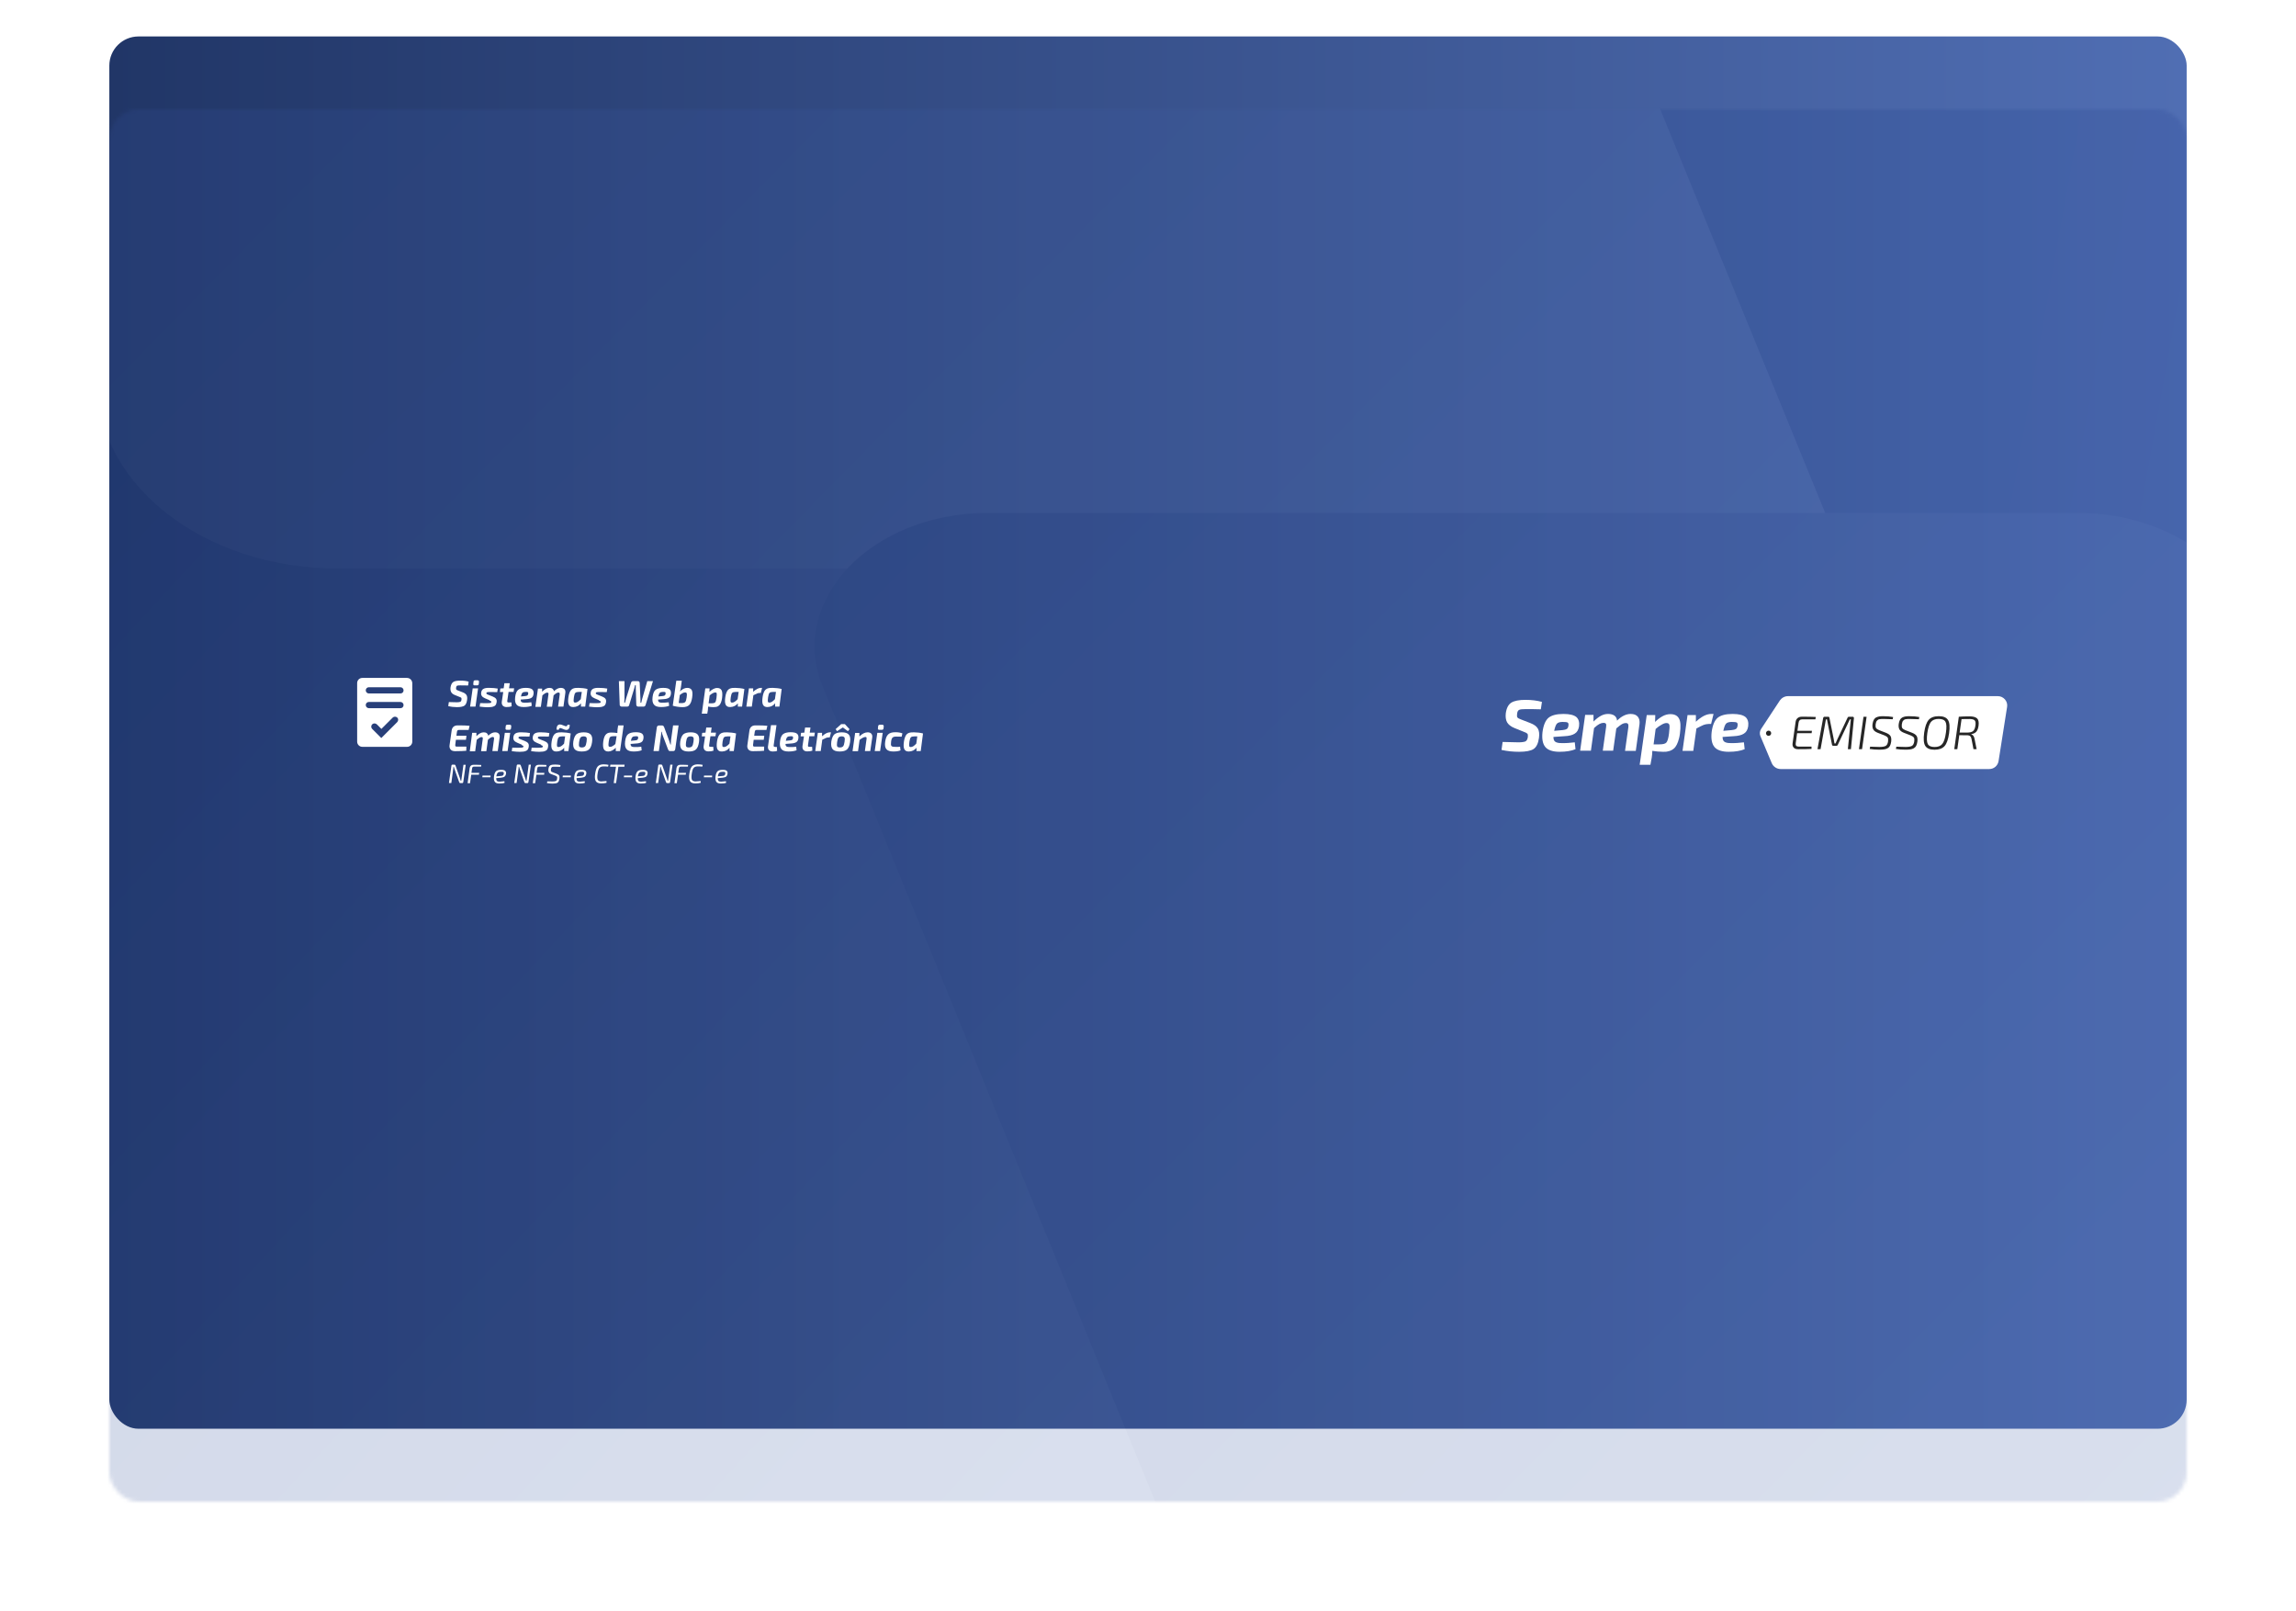 <svg width="630" height="442" viewBox="0 0 630 442" fill="none" xmlns="http://www.w3.org/2000/svg">
<rect x="30" y="10" width="570" height="382" rx="8" fill="url(#paint0_linear)"/>
<g filter="url(#filter0_d)">
<mask id="mask0" mask-type="alpha" maskUnits="userSpaceOnUse" x="30" y="10" width="570" height="382">
<rect x="30" y="10" width="570" height="382" rx="8" fill="url(#paint1_linear)"/>
</mask>
<g mask="url(#mask0)">
<g opacity="0.21">
<path d="M-71.777 385.214L-175.644 131.292C-185.954 105.783 -161.133 79.687 -126.384 79.687H199.345C221.875 79.687 242.114 90.829 248.605 107.542L352.09 361.463C362.401 386.973 337.579 413.069 302.83 413.069H-22.517C-45.047 413.069 -65.286 401.927 -71.777 385.214Z" fill="url(#paint2_linear)"/>
<path d="M439.155 -254.282L571.279 70.011C584.644 102.557 552.95 135.983 508.272 135.983H92.805C63.784 135.983 38.581 121.616 29.798 100.505L-102.326 -223.788C-115.692 -256.627 -83.997 -289.76 -39.701 -289.76H376.147C405.169 -289.76 430.754 -275.393 439.155 -254.282Z" fill="url(#paint3_linear)"/>
<path d="M871.805 -82.166L980.254 183.191C991.328 209.873 964.979 237.142 928.702 237.142H588.081C564.405 237.142 543.403 225.413 536.529 208.114L428.08 -57.243C417.006 -83.925 443.355 -111.194 479.632 -111.194H820.253C843.929 -111.194 864.931 -99.465 871.805 -82.166Z" fill="url(#paint4_linear)"/>
<path d="M615.575 146.246L710.659 379.349C720.206 402.806 697.294 426.85 665.217 426.85H366.219C345.598 426.85 327.269 416.587 320.777 401.34L225.693 168.237C216.147 144.78 239.059 120.736 271.135 120.736H570.133C590.754 120.736 609.083 130.999 615.575 146.246Z" fill="url(#paint5_linear)"/>
</g>
</g>
</g>
<path d="M490.626 191H548.183C549.76 191 550.982 192.425 550.727 193.952L548.386 208.812C548.183 210.084 547.114 211 545.842 211H488.59C487.521 211 486.554 210.338 486.147 209.372L483.043 201.992C482.788 201.382 482.839 200.618 483.195 200.059L488.386 192.17C488.895 191.458 489.709 191 490.626 191Z" fill="white"/>
<path d="M498.121 197.363H494.538C493.928 197.363 493.584 197.681 493.507 198.317L493.197 200.508H497.18L497.09 201.165H493.107L492.733 203.923C492.639 204.533 492.897 204.838 493.507 204.838H497.064V205.482C496.273 205.534 495.049 205.56 493.391 205.56C492.841 205.56 492.433 205.414 492.166 205.122C491.9 204.829 491.801 204.434 491.87 203.936L492.695 198.085C492.755 197.638 492.935 197.285 493.236 197.028C493.537 196.77 493.932 196.641 494.422 196.641C496.166 196.641 497.438 196.667 498.237 196.718L498.121 197.363Z" fill="#262626"/>
<path d="M507.345 196.654H508.35C508.47 196.654 508.56 196.693 508.621 196.77C508.681 196.839 508.707 196.933 508.698 197.053L507.873 205.547H507.035L507.847 197.363H507.577L504.277 204.348C504.208 204.529 504.08 204.619 503.891 204.619H503.04C502.825 204.619 502.705 204.516 502.679 204.31L501.3 197.363H501.016L499.547 205.547H498.697L500.256 197.015C500.308 196.774 500.441 196.654 500.656 196.654H501.648C501.846 196.654 501.957 196.757 501.983 196.963L503.156 202.776C503.182 202.913 503.216 203.12 503.259 203.395C503.302 203.661 503.336 203.859 503.362 203.987H503.646C503.843 203.515 504.024 203.107 504.187 202.763L506.945 196.937C507.022 196.748 507.156 196.654 507.345 196.654Z" fill="#262626"/>
<path d="M510.929 205.547H510.079L511.329 196.654H512.18L510.929 205.547Z" fill="#262626"/>
<path d="M517.077 201.771L515.247 201.062C514.637 200.821 514.225 200.516 514.01 200.147C513.795 199.777 513.726 199.279 513.804 198.652C513.872 198.17 513.988 197.784 514.152 197.492C514.315 197.191 514.538 196.972 514.822 196.834C515.114 196.697 515.41 196.607 515.711 196.564C516.02 196.521 516.416 196.504 516.897 196.512C517.816 196.512 518.667 196.585 519.449 196.731L519.346 197.337C518.392 197.285 517.541 197.26 516.794 197.26C516.544 197.26 516.355 197.264 516.227 197.273C516.106 197.273 515.952 197.29 515.763 197.324C515.582 197.35 515.445 197.393 515.35 197.453C515.256 197.513 515.153 197.599 515.041 197.711C514.938 197.814 514.856 197.951 514.796 198.123C514.736 198.295 514.689 198.501 514.654 198.742C514.603 199.197 514.641 199.532 514.77 199.747C514.908 199.962 515.195 200.16 515.634 200.34L517.438 201.036C518.1 201.294 518.534 201.603 518.74 201.964C518.946 202.316 519.006 202.823 518.92 203.485C518.851 203.966 518.74 204.353 518.585 204.645C518.43 204.937 518.207 205.16 517.915 205.315C517.623 205.47 517.309 205.568 516.974 205.611C516.639 205.663 516.196 205.689 515.647 205.689C514.719 205.689 513.846 205.624 513.03 205.495L513.146 204.864C514.186 204.915 515.041 204.941 515.711 204.941C516.527 204.933 517.099 204.834 517.425 204.645C517.76 204.456 517.975 204.039 518.07 203.395C518.13 202.913 518.091 202.57 517.954 202.363C517.825 202.157 517.533 201.96 517.077 201.771Z" fill="#262626"/>
<path d="M524.264 201.771L522.434 201.062C521.824 200.821 521.411 200.516 521.197 200.147C520.982 199.777 520.913 199.279 520.99 198.652C521.059 198.17 521.175 197.784 521.338 197.492C521.502 197.191 521.725 196.972 522.008 196.834C522.301 196.697 522.597 196.607 522.898 196.564C523.207 196.521 523.602 196.504 524.083 196.512C525.003 196.512 525.854 196.585 526.635 196.731L526.532 197.337C525.579 197.285 524.728 197.26 523.98 197.26C523.731 197.26 523.542 197.264 523.413 197.273C523.293 197.273 523.138 197.29 522.949 197.324C522.769 197.35 522.631 197.393 522.537 197.453C522.442 197.513 522.339 197.599 522.228 197.711C522.124 197.814 522.043 197.951 521.983 198.123C521.923 198.295 521.875 198.501 521.841 198.742C521.789 199.197 521.828 199.532 521.957 199.747C522.094 199.962 522.382 200.16 522.82 200.34L524.625 201.036C525.286 201.294 525.72 201.603 525.927 201.964C526.133 202.316 526.193 202.823 526.107 203.485C526.038 203.966 525.927 204.353 525.772 204.645C525.617 204.937 525.394 205.16 525.102 205.315C524.81 205.47 524.496 205.568 524.161 205.611C523.826 205.663 523.383 205.689 522.833 205.689C521.905 205.689 521.033 205.624 520.217 205.495L520.333 204.864C521.373 204.915 522.228 204.941 522.898 204.941C523.714 204.933 524.285 204.834 524.612 204.645C524.947 204.456 525.162 204.039 525.256 203.395C525.316 202.913 525.278 202.57 525.14 202.363C525.011 202.157 524.719 201.96 524.264 201.771Z" fill="#262626"/>
<path d="M531.992 196.499C533.238 196.499 534.08 196.852 534.518 197.556C534.956 198.252 535.055 199.446 534.815 201.139C534.583 202.84 534.17 204.026 533.577 204.696C532.984 205.366 532.065 205.702 530.819 205.702C529.573 205.702 528.727 205.354 528.28 204.658C527.842 203.962 527.739 202.763 527.971 201.062C528.203 199.369 528.615 198.188 529.208 197.517C529.801 196.839 530.729 196.499 531.992 196.499ZM531.966 197.247C530.987 197.247 530.274 197.526 529.827 198.085C529.38 198.643 529.049 199.661 528.834 201.139C528.637 202.574 528.68 203.571 528.963 204.129C529.255 204.679 529.878 204.954 530.832 204.954C531.794 204.954 532.499 204.675 532.946 204.116C533.401 203.549 533.732 202.531 533.938 201.062C534.153 199.61 534.119 198.613 533.835 198.072C533.552 197.522 532.929 197.247 531.966 197.247Z" fill="#262626"/>
<path d="M536.233 205.547L537.483 196.654C538.214 196.585 539.197 196.551 540.435 196.551C541.414 196.551 542.102 196.74 542.497 197.118C542.892 197.487 543.025 198.158 542.896 199.128C542.793 199.85 542.587 200.392 542.278 200.752C541.968 201.105 541.513 201.324 540.912 201.41L540.899 201.474C541.371 201.612 541.672 202.033 541.801 202.737L542.368 205.547H541.504L540.963 202.737C540.894 202.376 540.77 202.123 540.589 201.977C540.418 201.822 540.173 201.741 539.855 201.732C539.588 201.732 539.292 201.732 538.965 201.732C538.639 201.723 538.368 201.719 538.153 201.719C537.939 201.71 537.758 201.706 537.612 201.706L537.071 205.547H536.233ZM537.702 200.997H539.816C540.546 200.989 541.071 200.851 541.388 200.585C541.715 200.31 541.93 199.812 542.033 199.09C542.136 198.385 542.072 197.908 541.84 197.659C541.608 197.401 541.135 197.273 540.422 197.273C539.648 197.273 538.918 197.281 538.231 197.298L537.702 200.997Z" fill="#262626"/>
<path d="M485.283 201.891C485.676 201.891 485.995 201.572 485.995 201.178C485.995 200.785 485.676 200.466 485.283 200.466C484.889 200.466 484.57 200.785 484.57 201.178C484.57 201.572 484.889 201.891 485.283 201.891Z" fill="#262626"/>
<path d="M418.209 200.822L415.562 199.753C414.545 199.346 413.883 198.786 413.527 198.176C413.17 197.514 413.069 196.7 413.17 195.733C413.374 194.257 413.883 193.29 414.697 192.781C415.511 192.272 416.835 192.018 418.565 192.018C420.295 192.018 421.822 192.221 423.094 192.578L422.789 194.613C421.567 194.562 420.142 194.562 418.514 194.562C417.7 194.562 417.14 194.613 416.835 194.766C416.529 194.919 416.326 195.275 416.275 195.886C416.224 196.344 416.224 196.649 416.377 196.852C416.529 197.056 416.835 197.209 417.394 197.412L419.888 198.379C420.957 198.786 421.618 199.295 421.975 199.906C422.331 200.517 422.433 201.382 422.28 202.45C422.076 203.977 421.567 204.995 420.804 205.504C420.041 206.013 418.667 206.267 416.835 206.267C415.206 206.267 413.628 206.115 412 205.758L412.305 203.57C415.155 203.621 416.58 203.672 416.631 203.672C417.547 203.672 418.209 203.57 418.565 203.417C418.921 203.214 419.125 202.858 419.226 202.247C419.277 201.789 419.226 201.483 419.125 201.331C418.921 201.127 418.667 200.975 418.209 200.822Z" fill="white"/>
<path d="M432.103 203.672L432.306 205.555C431.186 206.013 429.762 206.267 427.929 206.267C426.047 206.267 424.723 205.809 424.011 204.944C423.298 204.079 423.044 202.705 423.248 200.873C423.502 198.939 424.062 197.667 424.876 196.954C425.741 196.242 427.115 195.885 428.998 195.885C430.728 195.885 431.899 196.191 432.561 196.751C433.171 197.31 433.426 198.176 433.273 199.295C433.12 200.211 432.764 200.873 432.103 201.28C431.492 201.687 430.525 201.941 429.202 201.992L426.25 202.196C426.25 202.858 426.403 203.265 426.759 203.519C427.064 203.723 427.573 203.875 428.235 203.875C429.558 203.926 430.881 203.824 432.103 203.672ZM426.454 200.517L428.744 200.313C429.304 200.262 429.66 200.16 429.914 200.008C430.169 199.855 430.321 199.499 430.372 199.041C430.423 198.583 430.321 198.328 430.118 198.226C429.914 198.125 429.456 198.074 428.795 198.074C428.031 198.074 427.471 198.226 427.166 198.583C426.912 198.888 426.657 199.55 426.454 200.517Z" fill="white"/>
<path d="M437.242 196.191V197.972C437.955 197.26 438.616 196.751 439.278 196.394C439.939 196.038 440.55 195.885 441.263 195.885C441.975 195.885 442.535 196.038 442.993 196.344C443.4 196.649 443.654 197.107 443.705 197.718C444.927 196.496 446.199 195.885 447.42 195.885C448.336 195.885 448.998 196.14 449.405 196.649C449.812 197.158 449.965 197.819 449.863 198.684L448.845 206.013H445.894L446.81 199.499C446.861 199.092 446.81 198.786 446.708 198.634C446.606 198.481 446.403 198.379 446.097 198.379C445.741 198.379 445.385 198.481 445.029 198.684C444.672 198.888 444.163 199.295 443.502 199.855L442.637 205.962H439.787L440.703 199.448C440.754 199.041 440.754 198.786 440.652 198.583C440.55 198.43 440.347 198.328 439.99 198.328C439.634 198.328 439.278 198.43 438.871 198.634C438.464 198.837 438.006 199.193 437.395 199.753L436.53 205.962H433.578L434.952 196.14H437.242V196.191Z" fill="white"/>
<path d="M454.188 196.191L454.137 198.074C454.748 197.463 455.409 196.954 456.122 196.547C456.834 196.14 457.598 195.936 458.31 195.936C459.481 195.936 460.295 196.343 460.702 197.158C461.16 197.972 461.211 199.346 460.956 201.28C460.855 202.145 460.651 202.857 460.447 203.468C460.244 204.079 459.989 204.537 459.735 204.893C459.481 205.249 459.124 205.555 458.768 205.758C458.412 205.962 458.005 206.114 457.598 206.165C457.292 206.267 456.834 206.267 456.325 206.267C455.358 206.267 454.341 206.165 453.374 206.013C453.374 206.623 453.323 207.234 453.221 207.845L452.865 209.829H449.913L451.847 196.191H454.188ZM453.73 204.231H455.257C456.274 204.231 456.936 204.079 457.241 203.723C457.547 203.366 457.801 202.552 457.954 201.28C458.106 200.008 458.157 199.244 458.056 198.888C457.954 198.532 457.699 198.379 457.241 198.379C456.885 198.379 456.427 198.532 455.918 198.837C455.358 199.142 454.849 199.499 454.29 200.008L453.73 204.231Z" fill="white"/>
<path d="M470.168 195.936L469.506 198.634H468.794C468.387 198.634 467.928 198.735 467.47 198.888C467.012 199.092 466.351 199.397 465.486 199.855L464.621 206.013H461.669L463.043 196.191H465.333V198.023C466.86 196.598 468.234 195.885 469.557 195.885H470.168V195.936Z" fill="white"/>
<path d="M478.514 203.672L478.717 205.555C477.598 206.013 476.173 206.267 474.341 206.267C472.458 206.267 471.135 205.809 470.422 204.944C469.71 204.079 469.455 202.705 469.659 200.873C469.913 198.939 470.473 197.667 471.287 196.954C472.152 196.242 473.526 195.885 475.409 195.885C477.14 195.885 478.31 196.191 478.972 196.751C479.582 197.31 479.837 198.176 479.684 199.295C479.531 200.211 479.175 200.873 478.514 201.28C477.903 201.687 476.936 201.941 475.613 201.992L472.661 202.196C472.661 202.858 472.814 203.265 473.17 203.519C473.475 203.723 473.984 203.875 474.646 203.875C476.02 203.926 477.292 203.824 478.514 203.672ZM472.865 200.517L475.155 200.313C475.715 200.262 476.071 200.16 476.325 200.008C476.58 199.855 476.732 199.499 476.783 199.041C476.834 198.583 476.732 198.328 476.529 198.226C476.325 198.125 475.867 198.074 475.206 198.074C474.442 198.074 473.883 198.226 473.577 198.583C473.323 198.888 473.068 199.55 472.865 200.517Z" fill="white"/>
<path d="M126.146 191.232L124.81 190.691C124.298 190.492 123.957 190.208 123.786 189.867C123.616 189.526 123.559 189.128 123.616 188.616C123.729 187.877 123.985 187.365 124.383 187.109C124.781 186.853 125.435 186.74 126.317 186.74C127.198 186.74 127.966 186.825 128.591 187.024L128.449 188.076C127.852 188.047 127.113 188.047 126.288 188.047C125.862 188.047 125.606 188.076 125.435 188.133C125.293 188.19 125.179 188.389 125.151 188.701C125.123 188.929 125.123 189.099 125.208 189.185C125.265 189.27 125.435 189.384 125.72 189.469L126.971 189.952C127.511 190.151 127.852 190.436 128.023 190.748C128.193 191.061 128.25 191.488 128.165 192.056C128.051 192.824 127.824 193.336 127.426 193.62C127.027 193.876 126.345 194.018 125.407 194.018C124.611 194.018 123.815 193.933 122.99 193.734L123.161 192.625C124.582 192.653 125.322 192.682 125.35 192.682C125.833 192.682 126.146 192.625 126.317 192.54C126.487 192.454 126.601 192.255 126.629 191.942C126.658 191.715 126.629 191.544 126.573 191.459C126.516 191.402 126.374 191.317 126.146 191.232Z" fill="white"/>
<path d="M130.468 193.876H128.989L129.7 188.872H131.178L130.468 193.876ZM130.382 186.654H131.008C131.321 186.654 131.463 186.796 131.434 187.109L131.378 187.649C131.349 187.933 131.178 188.047 130.894 188.047H130.269C129.956 188.047 129.814 187.905 129.871 187.592L129.927 187.052C129.927 186.796 130.098 186.654 130.382 186.654Z" fill="white"/>
<path d="M134.25 192.084L133.055 191.573C132.657 191.402 132.373 191.203 132.203 190.947C132.032 190.691 131.975 190.378 132.032 190.009C132.089 189.554 132.288 189.213 132.629 189.014C132.97 188.815 133.51 188.701 134.278 188.729C135.188 188.729 135.984 188.815 136.581 188.928L136.439 189.895C135.131 189.867 134.477 189.867 134.449 189.867C134.051 189.867 133.795 189.895 133.681 189.924C133.539 189.952 133.482 190.037 133.454 190.151C133.454 190.265 133.482 190.35 133.539 190.407C133.624 190.464 133.766 190.549 133.994 190.634L135.216 191.118C135.643 191.288 135.927 191.487 136.098 191.715C136.268 191.942 136.325 192.255 136.268 192.625C136.24 192.909 136.155 193.165 136.041 193.364C135.927 193.563 135.756 193.705 135.529 193.79C135.302 193.876 135.074 193.961 134.818 193.989C134.562 194.018 134.221 194.046 133.823 194.046C133.226 194.046 132.487 193.989 131.605 193.876L131.748 192.909C132.004 192.909 132.515 192.937 133.34 192.937C133.908 192.937 134.306 192.909 134.505 192.88C134.704 192.852 134.79 192.738 134.818 192.625C134.818 192.511 134.818 192.454 134.733 192.397C134.676 192.34 134.534 192.283 134.363 192.226C134.335 192.113 134.278 192.113 134.25 192.084Z" fill="white"/>
<path d="M139.537 189.895L139.195 192.284C139.167 192.483 139.195 192.596 139.252 192.653C139.309 192.71 139.451 192.738 139.65 192.738H140.333L140.39 193.79C140.02 193.933 139.565 193.989 138.996 193.989C138.513 193.989 138.172 193.847 137.944 193.591C137.717 193.336 137.632 192.966 137.689 192.511L138.087 189.867H137.177L137.29 188.9L138.2 188.843L138.399 187.45H139.878L139.679 188.843H141.072L140.93 189.838H139.537V189.895Z" fill="white"/>
<path d="M145.793 192.681L145.907 193.648C145.338 193.876 144.599 193.989 143.689 193.989C142.722 193.989 142.068 193.762 141.727 193.307C141.358 192.852 141.244 192.17 141.358 191.26C141.471 190.293 141.756 189.611 142.182 189.27C142.609 188.929 143.319 188.729 144.258 188.729C145.139 188.729 145.736 188.872 146.049 189.156C146.362 189.44 146.475 189.867 146.39 190.435C146.333 190.919 146.134 191.26 145.821 191.459C145.509 191.658 145.025 191.8 144.343 191.829L142.865 191.942C142.865 192.283 142.95 192.511 143.12 192.625C143.291 192.738 143.518 192.795 143.888 192.795C144.542 192.795 145.167 192.767 145.793 192.681ZM142.95 191.089L144.115 190.976C144.4 190.947 144.57 190.89 144.713 190.805C144.826 190.72 144.912 190.549 144.94 190.322C144.968 190.094 144.912 189.952 144.826 189.895C144.713 189.838 144.514 189.81 144.172 189.838C143.774 189.838 143.49 189.924 143.348 190.094C143.177 190.236 143.035 190.578 142.95 191.089Z" fill="white"/>
<path d="M148.749 188.872V189.781C149.119 189.412 149.46 189.156 149.773 188.985C150.086 188.815 150.427 188.729 150.768 188.729C151.138 188.729 151.422 188.815 151.621 188.985C151.82 189.156 151.962 189.383 151.991 189.668C152.616 189.042 153.242 188.729 153.867 188.729C154.322 188.729 154.663 188.843 154.891 189.099C155.118 189.355 155.175 189.696 155.118 190.151L154.606 193.876H153.128L153.583 190.549C153.611 190.35 153.583 190.208 153.526 190.123C153.469 190.037 153.355 190.009 153.213 190.009C153.043 190.009 152.872 190.066 152.673 190.179C152.474 190.293 152.218 190.492 151.905 190.777L151.479 193.904H150.029L150.484 190.578C150.512 190.379 150.512 190.236 150.455 190.151C150.398 190.066 150.285 190.037 150.143 190.037C149.972 190.037 149.773 190.094 149.602 190.208C149.432 190.322 149.147 190.492 148.835 190.777L148.408 193.932H146.901L147.612 188.929H148.749V188.872Z" fill="white"/>
<path d="M160.577 193.876H159.411V192.966C158.899 193.62 158.217 193.961 157.364 193.989C156.738 194.018 156.312 193.819 156.084 193.364C155.857 192.937 155.829 192.227 155.971 191.26C156.028 190.805 156.141 190.407 156.255 190.094C156.369 189.781 156.511 189.526 156.653 189.355C156.795 189.184 156.994 189.042 157.222 188.929C157.449 188.843 157.677 188.786 157.904 188.758C158.131 188.729 158.416 188.729 158.729 188.729C159.098 188.729 159.525 188.758 160.008 188.815C160.52 188.872 160.918 188.957 161.202 189.042L160.577 193.876ZM159.638 189.838H158.871C158.387 189.838 158.046 189.924 157.876 190.094C157.705 190.265 157.563 190.663 157.478 191.288C157.392 191.942 157.364 192.34 157.421 192.511C157.478 192.681 157.62 192.767 157.847 192.767C158.302 192.767 158.785 192.454 159.354 191.829L159.638 189.838Z" fill="white"/>
<path d="M164.3 192.084L163.106 191.573C162.708 191.402 162.424 191.203 162.253 190.947C162.083 190.691 162.026 190.378 162.083 190.009C162.14 189.554 162.339 189.213 162.68 189.014C163.021 188.815 163.561 188.701 164.329 188.729C165.239 188.729 166.035 188.815 166.632 188.928L166.49 189.895C165.182 189.867 164.528 189.867 164.5 189.867C164.101 189.867 163.846 189.895 163.703 189.924C163.561 189.952 163.504 190.037 163.476 190.151C163.476 190.265 163.504 190.35 163.561 190.407C163.647 190.464 163.789 190.549 164.016 190.634L165.239 191.118C165.665 191.288 165.95 191.487 166.12 191.715C166.291 191.942 166.348 192.255 166.291 192.625C166.262 192.909 166.177 193.165 166.063 193.364C165.95 193.563 165.779 193.705 165.551 193.79C165.324 193.876 165.097 193.961 164.841 193.989C164.585 194.018 164.244 194.046 163.846 194.046C163.249 194.046 162.509 193.989 161.628 193.876L161.77 192.909C162.026 192.909 162.538 192.937 163.362 192.937C163.931 192.937 164.329 192.909 164.528 192.88C164.727 192.852 164.812 192.738 164.841 192.625C164.841 192.511 164.841 192.454 164.755 192.397C164.699 192.34 164.556 192.283 164.386 192.226C164.386 192.113 164.329 192.113 164.3 192.084Z" fill="white"/>
<path d="M179.17 186.881L177.123 193.477C177.038 193.733 176.839 193.875 176.555 193.875H175.105C174.963 193.875 174.849 193.819 174.763 193.733C174.65 193.648 174.621 193.534 174.593 193.392L174.451 188.872V187.99H174.252C174.166 188.36 174.081 188.673 174.024 188.9L172.631 193.477C172.546 193.762 172.347 193.875 172.062 193.875H170.584C170.442 193.875 170.328 193.819 170.214 193.733C170.101 193.648 170.044 193.534 170.044 193.421L169.816 186.881H171.352V191.772C171.352 191.885 171.352 192.056 171.323 192.312C171.323 192.568 171.295 192.71 171.295 192.795H171.494C171.522 192.653 171.636 192.283 171.778 191.715L173.143 187.336C173.228 187.052 173.427 186.881 173.74 186.881H175.048C175.19 186.881 175.304 186.938 175.389 187.024C175.474 187.109 175.531 187.251 175.531 187.393L175.73 191.8C175.73 192.226 175.759 192.568 175.73 192.795H175.958C176.071 192.34 176.157 191.971 176.213 191.743L177.607 186.881H179.17Z" fill="white"/>
<path d="M183.492 192.681L183.606 193.648C183.037 193.876 182.298 193.989 181.388 193.989C180.422 193.989 179.768 193.762 179.426 193.307C179.057 192.852 178.943 192.17 179.057 191.26C179.171 190.293 179.455 189.611 179.881 189.27C180.308 188.929 181.019 188.729 181.957 188.729C182.838 188.729 183.435 188.872 183.748 189.156C184.061 189.44 184.175 189.867 184.089 190.435C184.032 190.919 183.833 191.26 183.521 191.459C183.208 191.658 182.725 191.8 182.042 191.829L180.564 191.942C180.564 192.283 180.649 192.511 180.82 192.625C180.99 192.738 181.218 192.795 181.587 192.795C182.241 192.795 182.867 192.767 183.492 192.681ZM180.649 191.089L181.815 190.976C182.099 190.947 182.27 190.89 182.412 190.805C182.525 190.72 182.611 190.549 182.639 190.322C182.668 190.094 182.611 189.952 182.525 189.895C182.412 189.838 182.213 189.81 181.872 189.838C181.474 189.838 181.189 189.924 181.047 190.094C180.876 190.236 180.734 190.578 180.649 191.089Z" fill="white"/>
<path d="M187.074 186.768L186.847 188.502C186.79 188.929 186.705 189.327 186.562 189.697C187.216 189.071 187.899 188.73 188.553 188.73C189.15 188.73 189.576 188.929 189.804 189.327C190.031 189.725 190.059 190.436 189.917 191.402C189.775 192.341 189.519 193.023 189.121 193.421C188.723 193.819 188.126 194.018 187.302 194.018C186.904 194.018 186.42 193.99 185.88 193.904C185.34 193.819 184.913 193.734 184.601 193.62L185.567 186.768H187.074ZM186.534 190.692L186.221 192.881C186.648 192.881 186.904 192.909 187.017 192.909C187.501 192.909 187.842 192.796 188.012 192.625C188.183 192.426 188.325 191.999 188.41 191.346C188.496 190.777 188.496 190.379 188.439 190.237C188.382 190.095 188.24 189.981 188.012 189.981C187.614 189.952 187.131 190.208 186.534 190.692Z" fill="white"/>
<path d="M194.694 188.872L194.665 189.838C194.95 189.526 195.291 189.27 195.661 189.071C196.03 188.872 196.4 188.758 196.769 188.758C197.366 188.758 197.764 188.957 197.992 189.384C198.219 189.81 198.248 190.492 198.134 191.487C198.077 191.914 197.992 192.284 197.878 192.596C197.764 192.909 197.651 193.137 197.509 193.336C197.366 193.506 197.196 193.648 197.025 193.762C196.855 193.876 196.627 193.933 196.457 193.961C196.258 193.989 196.03 194.018 195.774 194.018C195.291 194.018 194.779 193.961 194.296 193.876C194.296 194.188 194.267 194.501 194.239 194.814L194.068 195.809H192.562L193.528 188.872H194.694ZM194.438 192.966H195.206C195.717 192.966 196.059 192.881 196.229 192.71C196.4 192.539 196.513 192.113 196.599 191.459C196.684 190.834 196.684 190.407 196.656 190.236C196.627 190.066 196.457 189.981 196.229 189.981C196.059 189.981 195.831 190.066 195.547 190.208C195.263 190.35 195.007 190.549 194.722 190.805L194.438 192.966Z" fill="white"/>
<path d="M203.622 193.876H202.456V192.966C201.944 193.62 201.262 193.961 200.409 193.989C199.783 194.018 199.357 193.819 199.129 193.364C198.902 192.937 198.873 192.227 199.016 191.26C199.072 190.805 199.186 190.407 199.3 190.094C199.414 189.781 199.556 189.526 199.698 189.355C199.84 189.184 200.039 189.042 200.267 188.929C200.494 188.843 200.721 188.786 200.949 188.758C201.176 188.729 201.461 188.729 201.773 188.729C202.143 188.729 202.57 188.758 203.053 188.815C203.565 188.872 203.963 188.957 204.247 189.042L203.622 193.876ZM202.683 189.838H201.916C201.432 189.838 201.091 189.924 200.921 190.094C200.75 190.265 200.608 190.663 200.522 191.288C200.437 191.942 200.409 192.34 200.466 192.511C200.522 192.681 200.665 192.767 200.892 192.767C201.347 192.767 201.83 192.454 202.399 191.829L202.683 189.838Z" fill="white"/>
<path d="M209.109 188.729L208.768 190.123H208.398C208.199 190.123 207.971 190.179 207.744 190.265C207.517 190.35 207.175 190.521 206.72 190.748L206.294 193.876H204.787L205.498 188.872H206.664V189.81C207.431 189.099 208.142 188.729 208.796 188.729H209.109Z" fill="white"/>
<path d="M213.857 193.876H212.691V192.966C212.179 193.62 211.497 193.961 210.644 193.989C210.019 194.018 209.592 193.819 209.365 193.364C209.137 192.937 209.109 192.227 209.251 191.26C209.308 190.805 209.422 190.407 209.535 190.094C209.649 189.781 209.791 189.526 209.933 189.355C210.075 189.184 210.274 189.042 210.502 188.929C210.729 188.843 210.957 188.786 211.184 188.758C211.412 188.729 211.696 188.729 212.009 188.729C212.378 188.729 212.805 188.758 213.288 188.815C213.8 188.872 214.198 188.957 214.482 189.042L213.857 193.876ZM212.919 189.838H212.151C211.668 189.838 211.326 189.924 211.156 190.094C210.985 190.265 210.843 190.663 210.758 191.288C210.673 191.942 210.644 192.34 210.701 192.511C210.758 192.681 210.9 192.767 211.127 192.767C211.582 192.767 212.066 192.454 212.634 191.829L212.919 189.838Z" fill="white"/>
<path d="M128.591 200.273H125.976C125.777 200.273 125.635 200.301 125.549 200.386C125.464 200.472 125.407 200.614 125.379 200.813L125.237 201.865H127.994L127.852 202.974H125.094L124.924 204.338C124.895 204.537 124.924 204.651 124.981 204.736C125.037 204.822 125.18 204.85 125.379 204.85H127.966L127.937 205.987C127.34 206.044 126.317 206.101 124.895 206.101C124.327 206.101 123.9 205.959 123.644 205.646C123.388 205.334 123.275 204.935 123.36 204.424L123.929 200.415C123.986 199.988 124.156 199.647 124.44 199.391C124.725 199.135 125.123 199.022 125.606 199.022C127.085 199.022 128.165 199.05 128.847 199.135L128.591 200.273Z" fill="white"/>
<path d="M130.724 201.069V201.979C131.094 201.609 131.435 201.353 131.747 201.183C132.06 201.012 132.401 200.927 132.743 200.927C133.112 200.927 133.396 201.012 133.595 201.183C133.795 201.353 133.937 201.581 133.965 201.865C134.591 201.24 135.216 200.927 135.842 200.927C136.296 200.927 136.638 201.04 136.865 201.296C137.093 201.552 137.149 201.893 137.093 202.348L136.581 206.073H135.102L135.557 202.746C135.586 202.547 135.557 202.405 135.5 202.32C135.444 202.235 135.33 202.206 135.188 202.206C135.017 202.206 134.846 202.263 134.647 202.377C134.448 202.49 134.193 202.69 133.88 202.974L133.453 206.101H132.003L132.458 202.775C132.487 202.576 132.487 202.434 132.43 202.348C132.373 202.263 132.259 202.235 132.117 202.235C131.946 202.235 131.747 202.291 131.577 202.405C131.406 202.519 131.122 202.69 130.809 202.974L130.383 206.13H128.904L129.558 201.069H130.724Z" fill="white"/>
<path d="M139.282 206.073H137.804L138.514 201.069H139.993L139.282 206.073ZM139.225 198.851H139.851C140.164 198.851 140.306 198.993 140.277 199.306L140.22 199.846C140.192 200.131 140.021 200.244 139.737 200.244H139.112C138.799 200.244 138.657 200.102 138.714 199.79L138.77 199.249C138.77 198.993 138.913 198.851 139.225 198.851Z" fill="white"/>
<path d="M143.092 204.281L141.897 203.77C141.499 203.599 141.215 203.4 141.044 203.144C140.874 202.888 140.817 202.575 140.874 202.206C140.931 201.751 141.13 201.41 141.471 201.211C141.812 201.012 142.352 200.898 143.12 200.926C144.03 200.926 144.826 201.012 145.423 201.125L145.281 202.092C143.973 202.064 143.319 202.064 143.291 202.064C142.892 202.064 142.637 202.092 142.494 202.121C142.352 202.149 142.295 202.234 142.267 202.348C142.267 202.462 142.295 202.547 142.352 202.604C142.438 202.661 142.58 202.746 142.807 202.831L144.03 203.315C144.456 203.485 144.741 203.684 144.911 203.912C145.082 204.139 145.139 204.452 145.082 204.85C145.053 205.134 144.968 205.39 144.854 205.589C144.741 205.788 144.57 205.93 144.342 206.016C144.115 206.101 143.888 206.186 143.632 206.215C143.376 206.243 143.035 206.272 142.637 206.272C142.04 206.272 141.3 206.215 140.419 206.101L140.561 205.134C140.817 205.134 141.329 205.163 142.153 205.163C142.722 205.163 143.12 205.134 143.319 205.106C143.518 205.077 143.603 204.964 143.632 204.85C143.632 204.736 143.632 204.679 143.546 204.623C143.49 204.566 143.347 204.509 143.177 204.452C143.148 204.31 143.12 204.281 143.092 204.281Z" fill="white"/>
<path d="M148.408 204.281L147.214 203.77C146.816 203.599 146.531 203.4 146.361 203.144C146.19 202.888 146.133 202.575 146.19 202.206C146.247 201.751 146.446 201.41 146.787 201.211C147.128 201.012 147.669 200.898 148.436 200.926C149.346 200.926 150.142 201.012 150.739 201.125L150.597 202.092C149.289 202.064 148.635 202.064 148.607 202.064C148.209 202.064 147.953 202.092 147.811 202.121C147.669 202.149 147.612 202.234 147.583 202.348C147.583 202.462 147.612 202.547 147.669 202.604C147.754 202.661 147.896 202.746 148.124 202.831L149.346 203.315C149.773 203.485 150.057 203.684 150.228 203.912C150.398 204.139 150.455 204.452 150.398 204.85C150.37 205.134 150.284 205.39 150.171 205.589C150.057 205.788 149.886 205.93 149.659 206.016C149.431 206.101 149.204 206.186 148.948 206.215C148.692 206.243 148.351 206.272 147.953 206.272C147.356 206.272 146.617 206.215 145.735 206.101L145.878 205.134C146.133 205.134 146.645 205.163 147.47 205.163C148.038 205.163 148.436 205.134 148.635 205.106C148.834 205.077 148.92 204.964 148.948 204.85C148.948 204.736 148.948 204.679 148.863 204.623C148.806 204.566 148.664 204.509 148.493 204.452C148.493 204.31 148.436 204.281 148.408 204.281Z" fill="white"/>
<path d="M155.971 206.073H154.805V205.163C154.294 205.817 153.611 206.158 152.758 206.186C152.133 206.215 151.706 206.016 151.479 205.561C151.251 205.135 151.223 204.424 151.365 203.457C151.422 203.002 151.536 202.604 151.65 202.291C151.763 201.979 151.905 201.723 152.048 201.552C152.19 201.382 152.389 201.239 152.616 201.126C152.844 201.04 153.071 200.984 153.299 200.955C153.526 200.927 153.81 200.927 154.123 200.927C154.493 200.927 154.919 200.955 155.402 201.012C155.914 201.069 156.312 201.154 156.597 201.239L155.971 206.073ZM155.715 198.823L156.341 198.88C156.341 199.334 156.255 199.704 156.085 199.932C155.914 200.159 155.687 200.273 155.402 200.273C155.147 200.273 154.862 200.187 154.521 200.017C154.18 199.875 153.952 199.789 153.867 199.761C153.697 199.733 153.554 199.761 153.498 199.846C153.412 199.932 153.355 200.074 153.327 200.244L152.701 200.187C152.701 199.704 152.787 199.334 152.957 199.107C153.128 198.88 153.355 198.766 153.64 198.766C153.867 198.766 154.151 198.851 154.493 198.993C154.834 199.135 155.061 199.221 155.175 199.249C155.346 199.278 155.488 199.249 155.573 199.192C155.63 199.135 155.687 198.993 155.715 198.823ZM155.061 202.035H154.294C153.81 202.035 153.469 202.121 153.299 202.291C153.128 202.462 152.986 202.86 152.901 203.485C152.815 204.139 152.787 204.537 152.844 204.708C152.901 204.879 153.043 204.964 153.27 204.964C153.725 204.964 154.208 204.651 154.777 204.026L155.061 202.035Z" fill="white"/>
<path d="M160.178 200.927C161.117 200.927 161.742 201.126 162.112 201.552C162.481 201.979 162.595 202.661 162.453 203.628C162.311 204.566 162.055 205.22 161.628 205.618C161.202 206.016 160.52 206.187 159.61 206.187C158.7 206.187 158.046 205.988 157.676 205.561C157.307 205.135 157.193 204.452 157.307 203.486C157.449 202.547 157.733 201.865 158.16 201.467C158.586 201.126 159.269 200.927 160.178 200.927ZM160.178 202.036C159.752 202.036 159.468 202.149 159.297 202.348C159.126 202.547 158.984 202.974 158.899 203.628C158.814 204.196 158.842 204.594 158.927 204.793C159.041 204.992 159.269 205.078 159.667 205.078C160.065 205.078 160.377 204.964 160.548 204.765C160.719 204.566 160.861 204.14 160.946 203.514C161.031 202.945 161.031 202.547 160.918 202.348C160.804 202.149 160.548 202.036 160.178 202.036Z" fill="white"/>
<path d="M171.125 198.965L170.13 206.073H168.964V205.163C168.282 205.845 167.599 206.186 166.888 206.186C166.32 206.186 165.922 205.959 165.694 205.561C165.467 205.134 165.41 204.452 165.524 203.485C165.609 202.945 165.694 202.519 165.836 202.178C165.979 201.836 166.149 201.581 166.348 201.41C166.547 201.239 166.775 201.126 166.974 201.069C167.173 201.012 167.457 200.983 167.77 200.983C168.31 200.983 168.85 201.04 169.39 201.126C169.39 200.699 169.419 200.386 169.447 200.131L169.618 199.022H171.125V198.965ZM169.191 201.979H168.395C167.912 201.979 167.571 202.064 167.4 202.234C167.23 202.405 167.116 202.832 167.031 203.485C166.945 204.054 166.945 204.424 166.974 204.623C167.031 204.822 167.173 204.907 167.4 204.907C167.656 204.907 167.883 204.85 168.082 204.708C168.31 204.594 168.566 204.395 168.85 204.139L169.191 201.979Z" fill="white"/>
<path d="M175.957 204.879L176.071 205.845C175.502 206.073 174.763 206.186 173.853 206.186C172.886 206.186 172.232 205.959 171.891 205.504C171.522 205.049 171.408 204.367 171.522 203.429C171.635 202.462 171.92 201.78 172.346 201.438C172.773 201.097 173.483 200.898 174.422 200.898C175.303 200.898 175.9 201.04 176.213 201.325C176.526 201.609 176.639 202.035 176.554 202.604C176.497 203.087 176.298 203.429 175.985 203.628C175.673 203.827 175.189 203.969 174.507 203.997L173.029 204.111C173.029 204.452 173.114 204.68 173.284 204.793C173.455 204.907 173.682 204.964 174.052 204.964C174.678 204.992 175.332 204.964 175.957 204.879ZM173.114 203.258L174.28 203.144C174.564 203.116 174.734 203.059 174.877 202.974C174.99 202.888 175.076 202.718 175.104 202.49C175.133 202.263 175.076 202.121 174.99 202.064C174.877 202.007 174.678 201.979 174.336 202.007C173.938 202.007 173.654 202.092 173.512 202.263C173.313 202.433 173.199 202.775 173.114 203.258Z" fill="white"/>
<path d="M186.194 199.05L185.284 205.533C185.227 205.874 185.057 206.073 184.715 206.073H183.863C183.72 206.073 183.578 206.044 183.521 205.959C183.436 205.874 183.379 205.76 183.294 205.589L181.872 201.836C181.73 201.495 181.645 201.154 181.56 200.784H181.446C181.446 201.211 181.417 201.552 181.361 201.893L180.792 206.073H179.313L180.223 199.59C180.28 199.249 180.479 199.05 180.82 199.05H181.673C181.815 199.05 181.929 199.079 182.014 199.164C182.1 199.249 182.157 199.363 182.242 199.533L183.578 203.144C183.72 203.571 183.863 203.94 183.948 204.282H184.062C184.062 203.884 184.09 203.514 184.118 203.144L184.687 199.022H186.194V199.05Z" fill="white"/>
<path d="M189.52 200.927C190.458 200.927 191.084 201.126 191.454 201.552C191.823 201.979 191.937 202.661 191.795 203.628C191.653 204.566 191.397 205.22 190.97 205.618C190.544 206.016 189.861 206.187 188.952 206.187C188.042 206.187 187.388 205.988 187.018 205.561C186.649 205.135 186.535 204.452 186.649 203.486C186.791 202.547 187.075 201.865 187.502 201.467C187.928 201.126 188.61 200.927 189.52 200.927ZM189.52 202.036C189.094 202.036 188.809 202.149 188.639 202.348C188.468 202.547 188.326 202.974 188.241 203.628C188.156 204.196 188.184 204.594 188.269 204.793C188.383 204.992 188.61 205.078 189.008 205.078C189.407 205.078 189.719 204.964 189.89 204.765C190.06 204.566 190.203 204.14 190.288 203.514C190.373 202.945 190.373 202.547 190.259 202.348C190.146 202.149 189.89 202.036 189.52 202.036Z" fill="white"/>
<path d="M194.921 202.064L194.58 204.452C194.552 204.651 194.58 204.765 194.637 204.822C194.694 204.879 194.836 204.907 195.035 204.907H195.717L195.774 205.959C195.405 206.101 194.95 206.158 194.381 206.158C193.898 206.158 193.557 206.016 193.329 205.76C193.102 205.504 193.016 205.135 193.073 204.68L193.471 202.036H192.562L192.675 201.069L193.585 201.012L193.784 199.619H195.263L195.063 201.012H196.457L196.314 202.007H194.921V202.064Z" fill="white"/>
<path d="M201.347 206.073H200.181V205.163C199.67 205.817 198.987 206.158 198.134 206.187C197.509 206.215 197.082 206.016 196.855 205.561C196.627 205.135 196.599 204.424 196.741 203.457C196.798 203.002 196.912 202.604 197.026 202.291C197.139 201.979 197.281 201.723 197.424 201.552C197.566 201.382 197.765 201.24 197.992 201.126C198.22 201.04 198.447 200.984 198.675 200.955C198.902 200.927 199.186 200.927 199.499 200.927C199.869 200.927 200.295 200.955 200.778 201.012C201.29 201.069 201.688 201.154 201.973 201.24L201.347 206.073ZM200.437 202.036H199.67C199.186 202.036 198.845 202.121 198.675 202.291C198.504 202.462 198.362 202.86 198.276 203.486C198.191 204.14 198.163 204.538 198.22 204.708C198.276 204.879 198.419 204.964 198.646 204.964C199.101 204.964 199.584 204.651 200.153 204.026L200.437 202.036Z" fill="white"/>
<path d="M210.303 200.273H207.688C207.489 200.273 207.346 200.301 207.261 200.386C207.176 200.472 207.119 200.614 207.091 200.813L206.948 201.865H209.706L209.564 202.974H206.806L206.636 204.338C206.607 204.537 206.636 204.651 206.693 204.736C206.749 204.822 206.892 204.85 207.091 204.85H209.678L209.649 205.987C209.052 206.044 208.029 206.101 206.607 206.101C206.039 206.101 205.612 205.959 205.356 205.646C205.1 205.334 204.987 204.935 205.072 204.424L205.641 200.415C205.697 199.988 205.868 199.647 206.152 199.391C206.437 199.135 206.835 199.022 207.318 199.022C208.796 199.022 209.877 199.05 210.559 199.135L210.303 200.273Z" fill="white"/>
<path d="M213.061 198.965L212.293 204.452C212.265 204.623 212.293 204.765 212.35 204.822C212.407 204.879 212.549 204.935 212.748 204.935H213.174L213.231 206.016C213.004 206.13 212.606 206.186 212.066 206.186C211.611 206.186 211.241 206.073 211.014 205.817C210.786 205.561 210.672 205.22 210.729 204.793L211.554 198.965H213.061Z" fill="white"/>
<path d="M218.463 204.879L218.577 205.845C218.008 206.073 217.269 206.186 216.359 206.186C215.392 206.186 214.738 205.959 214.397 205.504C214.028 205.049 213.914 204.367 214.028 203.429C214.141 202.462 214.426 201.78 214.852 201.438C215.279 201.097 215.989 200.898 216.928 200.898C217.809 200.898 218.406 201.04 218.719 201.325C219.032 201.609 219.145 202.035 219.06 202.604C219.003 203.087 218.804 203.429 218.491 203.628C218.179 203.827 217.695 203.969 217.013 203.997L215.534 204.111C215.534 204.452 215.62 204.68 215.79 204.793C215.961 204.907 216.188 204.964 216.558 204.964C217.183 204.992 217.837 204.964 218.463 204.879ZM215.62 203.258L216.785 203.144C217.07 203.116 217.24 203.059 217.382 202.974C217.496 202.888 217.582 202.718 217.61 202.49C217.638 202.263 217.581 202.121 217.496 202.064C217.382 202.007 217.183 201.979 216.842 202.007C216.444 202.007 216.16 202.092 216.018 202.263C215.819 202.433 215.705 202.775 215.62 203.258Z" fill="white"/>
<path d="M222.045 202.064L221.704 204.452C221.676 204.651 221.704 204.765 221.761 204.822C221.818 204.879 221.96 204.907 222.159 204.907H222.841L222.898 205.959C222.529 206.101 222.074 206.158 221.505 206.158C221.022 206.158 220.681 206.016 220.453 205.76C220.226 205.504 220.14 205.135 220.197 204.68L220.595 202.036H219.686L219.799 201.069L220.709 201.012L220.908 199.619H222.387L222.188 201.012H223.581L223.439 202.007H222.045V202.064Z" fill="white"/>
<path d="M228.016 200.927L227.675 202.32H227.305C227.106 202.32 226.879 202.377 226.651 202.462C226.424 202.547 226.083 202.718 225.628 202.945L225.201 206.073H223.694L224.405 201.069H225.571V202.007C226.338 201.296 227.049 200.927 227.703 200.927H228.016Z" fill="white"/>
<path d="M230.972 200.927C231.911 200.927 232.536 201.126 232.906 201.552C233.275 201.978 233.389 202.661 233.247 203.627C233.105 204.566 232.849 205.22 232.422 205.618C231.996 206.016 231.314 206.186 230.404 206.186C229.494 206.186 228.84 205.987 228.47 205.561C228.101 205.134 227.987 204.452 228.101 203.485C228.243 202.547 228.527 201.865 228.954 201.467C229.38 201.126 230.063 200.927 230.972 200.927ZM233.105 200.074L232.65 200.614L231.314 199.619H231.228L229.665 200.614L229.295 200.045L230.802 198.68H231.825L233.105 200.074ZM230.972 202.035C230.546 202.035 230.262 202.149 230.091 202.348C229.92 202.547 229.778 202.974 229.693 203.627C229.608 204.196 229.636 204.594 229.721 204.793C229.835 204.992 230.063 205.077 230.461 205.077C230.859 205.077 231.171 204.964 231.342 204.765C231.513 204.566 231.655 204.139 231.74 203.514C231.825 202.945 231.825 202.547 231.712 202.348C231.569 202.149 231.342 202.035 230.972 202.035Z" fill="white"/>
<path d="M235.806 201.069V202.064C236.574 201.296 237.341 200.927 238.081 200.927C238.507 200.927 238.848 201.04 239.076 201.296C239.303 201.552 239.389 201.893 239.332 202.348L238.792 206.073H237.313L237.768 202.803C237.796 202.576 237.796 202.405 237.74 202.32C237.683 202.235 237.597 202.206 237.427 202.206C237.057 202.206 236.517 202.49 235.863 203.002L235.437 206.101H233.93L234.64 201.097H235.806V201.069Z" fill="white"/>
<path d="M241.493 206.073H240.015L240.725 201.069H242.204L241.493 206.073ZM241.436 198.851H242.062C242.374 198.851 242.517 198.993 242.488 199.306L242.431 199.846C242.403 200.131 242.232 200.244 241.948 200.244H241.294C240.981 200.244 240.839 200.102 240.896 199.79L240.953 199.249C240.981 198.993 241.123 198.851 241.436 198.851Z" fill="white"/>
<path d="M246.98 204.879L247.094 205.874C246.582 206.101 245.929 206.186 245.132 206.186C244.223 206.186 243.597 205.987 243.228 205.561C242.858 205.134 242.744 204.452 242.886 203.485C243.029 202.547 243.284 201.893 243.711 201.495C244.109 201.097 244.763 200.898 245.673 200.898C246.469 200.898 247.094 201.012 247.606 201.211L247.407 202.121C246.611 202.121 246.128 202.092 245.9 202.092C245.445 202.092 245.104 202.178 244.905 202.377C244.706 202.576 244.564 202.945 244.507 203.514C244.422 204.111 244.45 204.481 244.592 204.651C244.706 204.822 244.99 204.907 245.445 204.907C246.042 204.964 246.554 204.935 246.98 204.879Z" fill="white"/>
<path d="M252.638 206.073H251.472V205.163C250.961 205.817 250.278 206.158 249.425 206.187C248.8 206.215 248.373 206.016 248.146 205.561C247.918 205.135 247.89 204.424 248.032 203.457C248.089 203.002 248.203 202.604 248.317 202.291C248.43 201.979 248.572 201.723 248.715 201.552C248.857 201.382 249.056 201.24 249.283 201.126C249.511 201.04 249.738 200.984 249.966 200.955C250.193 200.927 250.477 200.927 250.79 200.927C251.16 200.927 251.586 200.955 252.069 201.012C252.581 201.069 252.979 201.154 253.264 201.24L252.638 206.073ZM251.7 202.036H250.932C250.449 202.036 250.108 202.121 249.937 202.291C249.767 202.462 249.624 202.86 249.539 203.486C249.454 204.14 249.425 204.538 249.482 204.708C249.539 204.879 249.681 204.964 249.909 204.964C250.364 204.964 250.847 204.651 251.416 204.026L251.7 202.036Z" fill="white"/>
<path d="M127.795 209.797L127.113 214.602C127.085 214.773 126.999 214.858 126.857 214.858H126.26C126.146 214.858 126.061 214.773 126.004 214.631L124.725 211.048C124.639 210.792 124.554 210.565 124.526 210.394H124.412C124.412 210.593 124.384 210.821 124.355 211.048L123.843 214.83H123.189L123.872 210.053C123.9 209.883 123.986 209.797 124.156 209.797H124.725C124.838 209.797 124.924 209.883 124.981 210.025L126.203 213.522C126.317 213.835 126.402 214.091 126.431 214.261H126.573C126.601 214.005 126.601 213.749 126.658 213.522L127.17 209.826H127.795V209.797Z" fill="white"/>
<path d="M132.003 210.337H130.126C129.927 210.337 129.785 210.366 129.7 210.451C129.614 210.536 129.558 210.65 129.529 210.849L129.359 212.043H131.491L131.406 212.555H129.302L128.961 214.886H128.307L128.875 210.707C128.932 210.423 129.046 210.195 129.216 210.053C129.387 209.911 129.643 209.826 129.956 209.826C130.922 209.826 131.633 209.854 132.06 209.883L132.003 210.337Z" fill="white"/>
<path d="M134.59 213.266H132.344L132.401 212.782H134.618L134.59 213.266Z" fill="white"/>
<path d="M138.4 214.346L138.457 214.773C138.116 214.915 137.633 214.972 137.007 214.972C136.41 214.972 135.984 214.83 135.756 214.489C135.529 214.147 135.472 213.693 135.557 213.01C135.642 212.328 135.841 211.844 136.126 211.589C136.41 211.333 136.865 211.219 137.519 211.219C138.059 211.219 138.429 211.304 138.628 211.503C138.827 211.702 138.912 211.987 138.827 212.356C138.77 212.697 138.628 212.925 138.429 213.095C138.23 213.238 137.889 213.323 137.462 213.38L136.154 213.494C136.154 213.863 136.211 214.119 136.353 214.261C136.495 214.403 136.751 214.46 137.092 214.46C137.491 214.432 137.945 214.403 138.4 214.346ZM136.183 213.01L137.462 212.896C137.718 212.868 137.889 212.84 138.002 212.754C138.116 212.669 138.173 212.527 138.23 212.328C138.258 212.072 138.23 211.93 138.116 211.844C138.002 211.759 137.775 211.759 137.434 211.759C137.036 211.759 136.751 211.844 136.581 212.015C136.41 212.186 136.268 212.47 136.183 213.01Z" fill="white"/>
<path d="M145.678 209.797L144.996 214.602C144.967 214.773 144.882 214.858 144.74 214.858H144.143C144.029 214.858 143.944 214.773 143.887 214.631L142.636 211.048C142.551 210.792 142.465 210.565 142.437 210.394H142.323C142.323 210.593 142.295 210.821 142.266 211.048L141.755 214.83H141.101L141.783 210.025C141.811 209.854 141.897 209.769 142.067 209.769H142.636C142.75 209.769 142.835 209.854 142.892 209.996L144.114 213.493C144.228 213.806 144.313 214.062 144.342 214.233H144.484C144.512 213.977 144.512 213.721 144.569 213.493L145.081 209.797H145.678Z" fill="white"/>
<path d="M149.888 210.337H148.011C147.812 210.337 147.67 210.366 147.585 210.451C147.499 210.536 147.442 210.65 147.414 210.849L147.243 212.043H149.376L149.29 212.555H147.187L146.845 214.886H146.191L146.76 210.707C146.817 210.423 146.931 210.195 147.101 210.053C147.272 209.911 147.528 209.826 147.84 209.826C148.807 209.826 149.518 209.854 149.944 209.883L149.888 210.337Z" fill="white"/>
<path d="M152.304 212.783L151.308 212.413C150.967 212.299 150.711 212.1 150.598 211.901C150.484 211.674 150.427 211.389 150.484 211.02C150.512 210.792 150.569 210.593 150.626 210.451C150.683 210.309 150.768 210.167 150.882 210.082C150.967 209.996 151.109 209.911 151.252 209.883C151.394 209.854 151.564 209.797 151.707 209.797C151.849 209.769 152.048 209.769 152.275 209.769C152.872 209.769 153.384 209.826 153.782 209.911L153.725 210.394C153.185 210.366 152.702 210.366 152.275 210.366C152.105 210.366 151.991 210.366 151.906 210.366C151.82 210.366 151.735 210.394 151.621 210.394C151.508 210.423 151.422 210.451 151.394 210.508C151.365 210.565 151.308 210.622 151.252 210.735C151.195 210.821 151.166 210.963 151.166 211.105C151.138 211.361 151.138 211.532 151.223 211.617C151.28 211.731 151.451 211.816 151.678 211.901L152.673 212.271C153.043 212.413 153.299 212.584 153.412 212.783C153.526 212.982 153.555 213.294 153.498 213.692C153.412 214.233 153.242 214.574 152.986 214.744C152.73 214.915 152.247 215 151.621 215C151.109 215 150.598 214.943 150.086 214.858L150.171 214.375C150.996 214.403 151.479 214.403 151.65 214.403C152.076 214.403 152.389 214.346 152.559 214.261C152.73 214.176 152.844 213.948 152.872 213.607C152.901 213.351 152.901 213.181 152.815 213.067C152.73 212.953 152.531 212.868 152.304 212.783Z" fill="white"/>
<path d="M156.624 213.266H154.378L154.435 212.782H156.652L156.624 213.266Z" fill="white"/>
<path d="M160.435 214.346L160.491 214.773C160.15 214.915 159.667 214.972 159.041 214.972C158.444 214.972 158.018 214.83 157.79 214.489C157.563 214.147 157.506 213.693 157.591 213.01C157.677 212.328 157.876 211.844 158.16 211.589C158.444 211.333 158.899 211.219 159.553 211.219C160.093 211.219 160.463 211.304 160.662 211.503C160.861 211.702 160.946 211.987 160.861 212.356C160.804 212.697 160.662 212.925 160.463 213.095C160.264 213.238 159.923 213.323 159.496 213.38L158.188 213.494C158.188 213.863 158.245 214.119 158.387 214.261C158.53 214.403 158.785 214.46 159.127 214.46C159.553 214.432 159.98 214.403 160.435 214.346ZM158.217 213.01L159.496 212.896C159.752 212.868 159.923 212.84 160.036 212.754C160.15 212.669 160.207 212.527 160.264 212.328C160.292 212.072 160.264 211.93 160.15 211.844C160.036 211.759 159.809 211.759 159.468 211.759C159.07 211.759 158.785 211.844 158.615 212.015C158.444 212.186 158.302 212.47 158.217 213.01Z" fill="white"/>
<path d="M166.406 214.289L166.434 214.773C166.036 214.886 165.524 214.943 164.956 214.943C164.245 214.943 163.733 214.744 163.477 214.318C163.221 213.891 163.164 213.237 163.307 212.299C163.449 211.333 163.676 210.65 164.017 210.281C164.359 209.911 164.899 209.712 165.61 209.712C166.15 209.712 166.605 209.769 166.974 209.854L166.861 210.337C166.434 210.281 166.008 210.281 165.581 210.281C165.069 210.281 164.7 210.423 164.472 210.707C164.245 210.991 164.074 211.532 163.961 212.356C163.847 213.124 163.875 213.635 164.017 213.948C164.16 214.233 164.472 214.375 164.956 214.403C165.467 214.375 165.951 214.346 166.406 214.289Z" fill="white"/>
<path d="M171.324 210.366H169.675L169.049 214.858H168.395L169.021 210.366H167.4L167.486 209.797H171.381L171.324 210.366Z" fill="white"/>
<path d="M173.428 213.266H171.182L171.239 212.782H173.456L173.428 213.266Z" fill="white"/>
<path d="M177.237 214.346L177.294 214.773C176.953 214.915 176.47 214.972 175.844 214.972C175.247 214.972 174.821 214.83 174.593 214.489C174.366 214.147 174.309 213.693 174.394 213.01C174.479 212.328 174.678 211.844 174.963 211.589C175.247 211.333 175.702 211.219 176.356 211.219C176.896 211.219 177.266 211.304 177.465 211.503C177.664 211.702 177.749 211.987 177.664 212.356C177.607 212.697 177.465 212.925 177.266 213.095C177.067 213.238 176.725 213.323 176.299 213.38L174.991 213.494C174.991 213.863 175.048 214.119 175.19 214.261C175.332 214.403 175.588 214.46 175.929 214.46C176.356 214.432 176.782 214.403 177.237 214.346ZM175.02 213.01L176.299 212.896C176.555 212.868 176.725 212.84 176.839 212.754C176.953 212.669 177.01 212.527 177.067 212.328C177.095 212.072 177.067 211.93 176.953 211.844C176.839 211.759 176.612 211.759 176.271 211.759C175.873 211.759 175.588 211.844 175.418 212.015C175.247 212.186 175.105 212.47 175.02 213.01Z" fill="white"/>
<path d="M184.545 209.797L183.863 214.602C183.835 214.773 183.749 214.858 183.607 214.858H183.01C182.896 214.858 182.811 214.773 182.754 214.631L181.475 211.048C181.389 210.792 181.304 210.565 181.276 210.394H181.162C181.162 210.593 181.134 210.821 181.105 211.048L180.593 214.83H179.939L180.622 210.025C180.65 209.854 180.736 209.769 180.906 209.769H181.475C181.588 209.769 181.674 209.854 181.731 209.996L182.953 213.493C183.067 213.806 183.152 214.062 183.181 214.233H183.323C183.351 213.977 183.351 213.721 183.408 213.493L183.92 209.797H184.545Z" fill="white"/>
<path d="M188.753 210.337H186.876C186.677 210.337 186.535 210.366 186.45 210.451C186.364 210.536 186.308 210.65 186.279 210.849L186.109 212.043H188.241L188.156 212.555H186.052L185.711 214.886H185.057L185.625 210.707C185.682 210.423 185.796 210.195 185.966 210.053C186.137 209.911 186.393 209.826 186.706 209.826C187.672 209.826 188.383 209.854 188.81 209.883L188.753 210.337Z" fill="white"/>
<path d="M192.248 214.289L192.277 214.773C191.879 214.886 191.367 214.943 190.798 214.943C190.088 214.943 189.576 214.744 189.32 214.318C189.064 213.891 189.007 213.237 189.149 212.299C189.292 211.333 189.519 210.65 189.86 210.281C190.201 209.911 190.742 209.712 191.452 209.712C191.993 209.712 192.447 209.769 192.817 209.854L192.703 210.337C192.277 210.281 191.85 210.281 191.424 210.281C190.912 210.281 190.543 210.423 190.315 210.707C190.088 210.991 189.917 211.532 189.803 212.356C189.69 213.124 189.718 213.635 189.86 213.948C190.002 214.233 190.315 214.375 190.798 214.403C191.339 214.375 191.822 214.346 192.248 214.289Z" fill="white"/>
<path d="M195.377 213.266H193.131L193.188 212.782H195.405L195.377 213.266Z" fill="white"/>
<path d="M199.186 214.346L199.243 214.773C198.902 214.915 198.419 214.972 197.793 214.972C197.196 214.972 196.77 214.83 196.542 214.489C196.315 214.147 196.258 213.693 196.343 213.01C196.429 212.328 196.628 211.844 196.912 211.589C197.196 211.333 197.651 211.219 198.305 211.219C198.845 211.219 199.215 211.304 199.414 211.503C199.613 211.702 199.698 211.987 199.613 212.356C199.556 212.697 199.414 212.925 199.215 213.095C199.016 213.238 198.675 213.323 198.248 213.38L196.94 213.494C196.94 213.863 196.997 214.119 197.139 214.261C197.282 214.403 197.537 214.46 197.879 214.46C198.305 214.432 198.732 214.403 199.186 214.346ZM196.969 213.01L198.248 212.896C198.504 212.868 198.675 212.84 198.788 212.754C198.902 212.669 198.959 212.527 199.016 212.328C199.044 212.072 199.016 211.93 198.902 211.844C198.788 211.759 198.561 211.759 198.22 211.759C197.822 211.759 197.537 211.844 197.367 212.015C197.196 212.186 197.054 212.47 196.969 213.01Z" fill="white"/>
<path d="M111.676 186H99.422C98.626 186 98 186.625 98 187.422V203.485C98 204.253 98.626 204.907 99.422 204.907H111.704C112.472 204.907 113.126 204.281 113.126 203.485V187.422C113.097 186.625 112.472 186 111.676 186ZM109.003 198.112L104.625 202.49L102.123 199.988C101.781 199.647 101.781 199.078 102.123 198.737C102.464 198.396 103.032 198.396 103.402 198.737L104.653 199.988L107.752 196.889C108.093 196.548 108.662 196.548 109.003 196.889C109.344 197.174 109.344 197.742 109.003 198.112ZM109.884 194.302H101.213C100.758 194.302 100.36 193.932 100.36 193.449C100.36 192.966 100.729 192.596 101.213 192.596H109.884C110.339 192.596 110.737 192.966 110.737 193.449C110.737 193.932 110.368 194.302 109.884 194.302ZM109.884 190.265H101.213C100.758 190.265 100.36 189.895 100.36 189.412C100.36 188.928 100.729 188.559 101.213 188.559H109.884C110.339 188.559 110.737 188.928 110.737 189.412C110.737 189.895 110.368 190.265 109.884 190.265Z" fill="white"/>
<defs>
<filter id="filter0_d" x="0" y="0" width="630" height="442" filterUnits="userSpaceOnUse" color-interpolation-filters="sRGB">
<feFlood flood-opacity="0" result="BackgroundImageFix"/>
<feColorMatrix in="SourceAlpha" type="matrix" values="0 0 0 0 0 0 0 0 0 0 0 0 0 0 0 0 0 0 127 0"/>
<feOffset dy="20"/>
<feGaussianBlur stdDeviation="15"/>
<feColorMatrix type="matrix" values="0 0 0 0 0.122 0 0 0 0 0.239 0 0 0 0 0.549 0 0 0 0.24 0"/>
<feBlend mode="normal" in2="BackgroundImageFix" result="effect1_dropShadow"/>
<feBlend mode="normal" in="SourceGraphic" in2="effect1_dropShadow" result="shape"/>
</filter>
<linearGradient id="paint0_linear" x1="30" y1="200.471" x2="600.258" y2="200.471" gradientUnits="userSpaceOnUse">
<stop stop-color="#213667"/>
<stop offset="1" stop-color="#506EB3"/>
</linearGradient>
<linearGradient id="paint1_linear" x1="30" y1="200.471" x2="600.258" y2="200.471" gradientUnits="userSpaceOnUse">
<stop stop-color="#213667"/>
<stop offset="1" stop-color="#506EB3"/>
</linearGradient>
<linearGradient id="paint2_linear" x1="-42" y1="187.929" x2="302.574" y2="505.882" gradientUnits="userSpaceOnUse">
<stop stop-color="#1F3D8C"/>
<stop offset="1" stop-color="#506EB3"/>
</linearGradient>
<linearGradient id="paint3_linear" x1="-167.438" y1="-310.674" x2="455.547" y2="301.233" gradientUnits="userSpaceOnUse">
<stop stop-color="#1F3D8C"/>
<stop offset="1" stop-color="#506EB3"/>
</linearGradient>
<linearGradient id="paint4_linear" x1="538.5" y1="158.503" x2="1106.94" y2="260.741" gradientUnits="userSpaceOnUse">
<stop stop-color="#1F3D8C"/>
<stop offset="1" stop-color="#506EB3"/>
</linearGradient>
<linearGradient id="paint5_linear" x1="178.86" y1="105.699" x2="626.8" y2="546.188" gradientUnits="userSpaceOnUse">
<stop stop-color="#1F3D8C"/>
<stop offset="1" stop-color="#506EB3"/>
</linearGradient>
</defs>
</svg>
